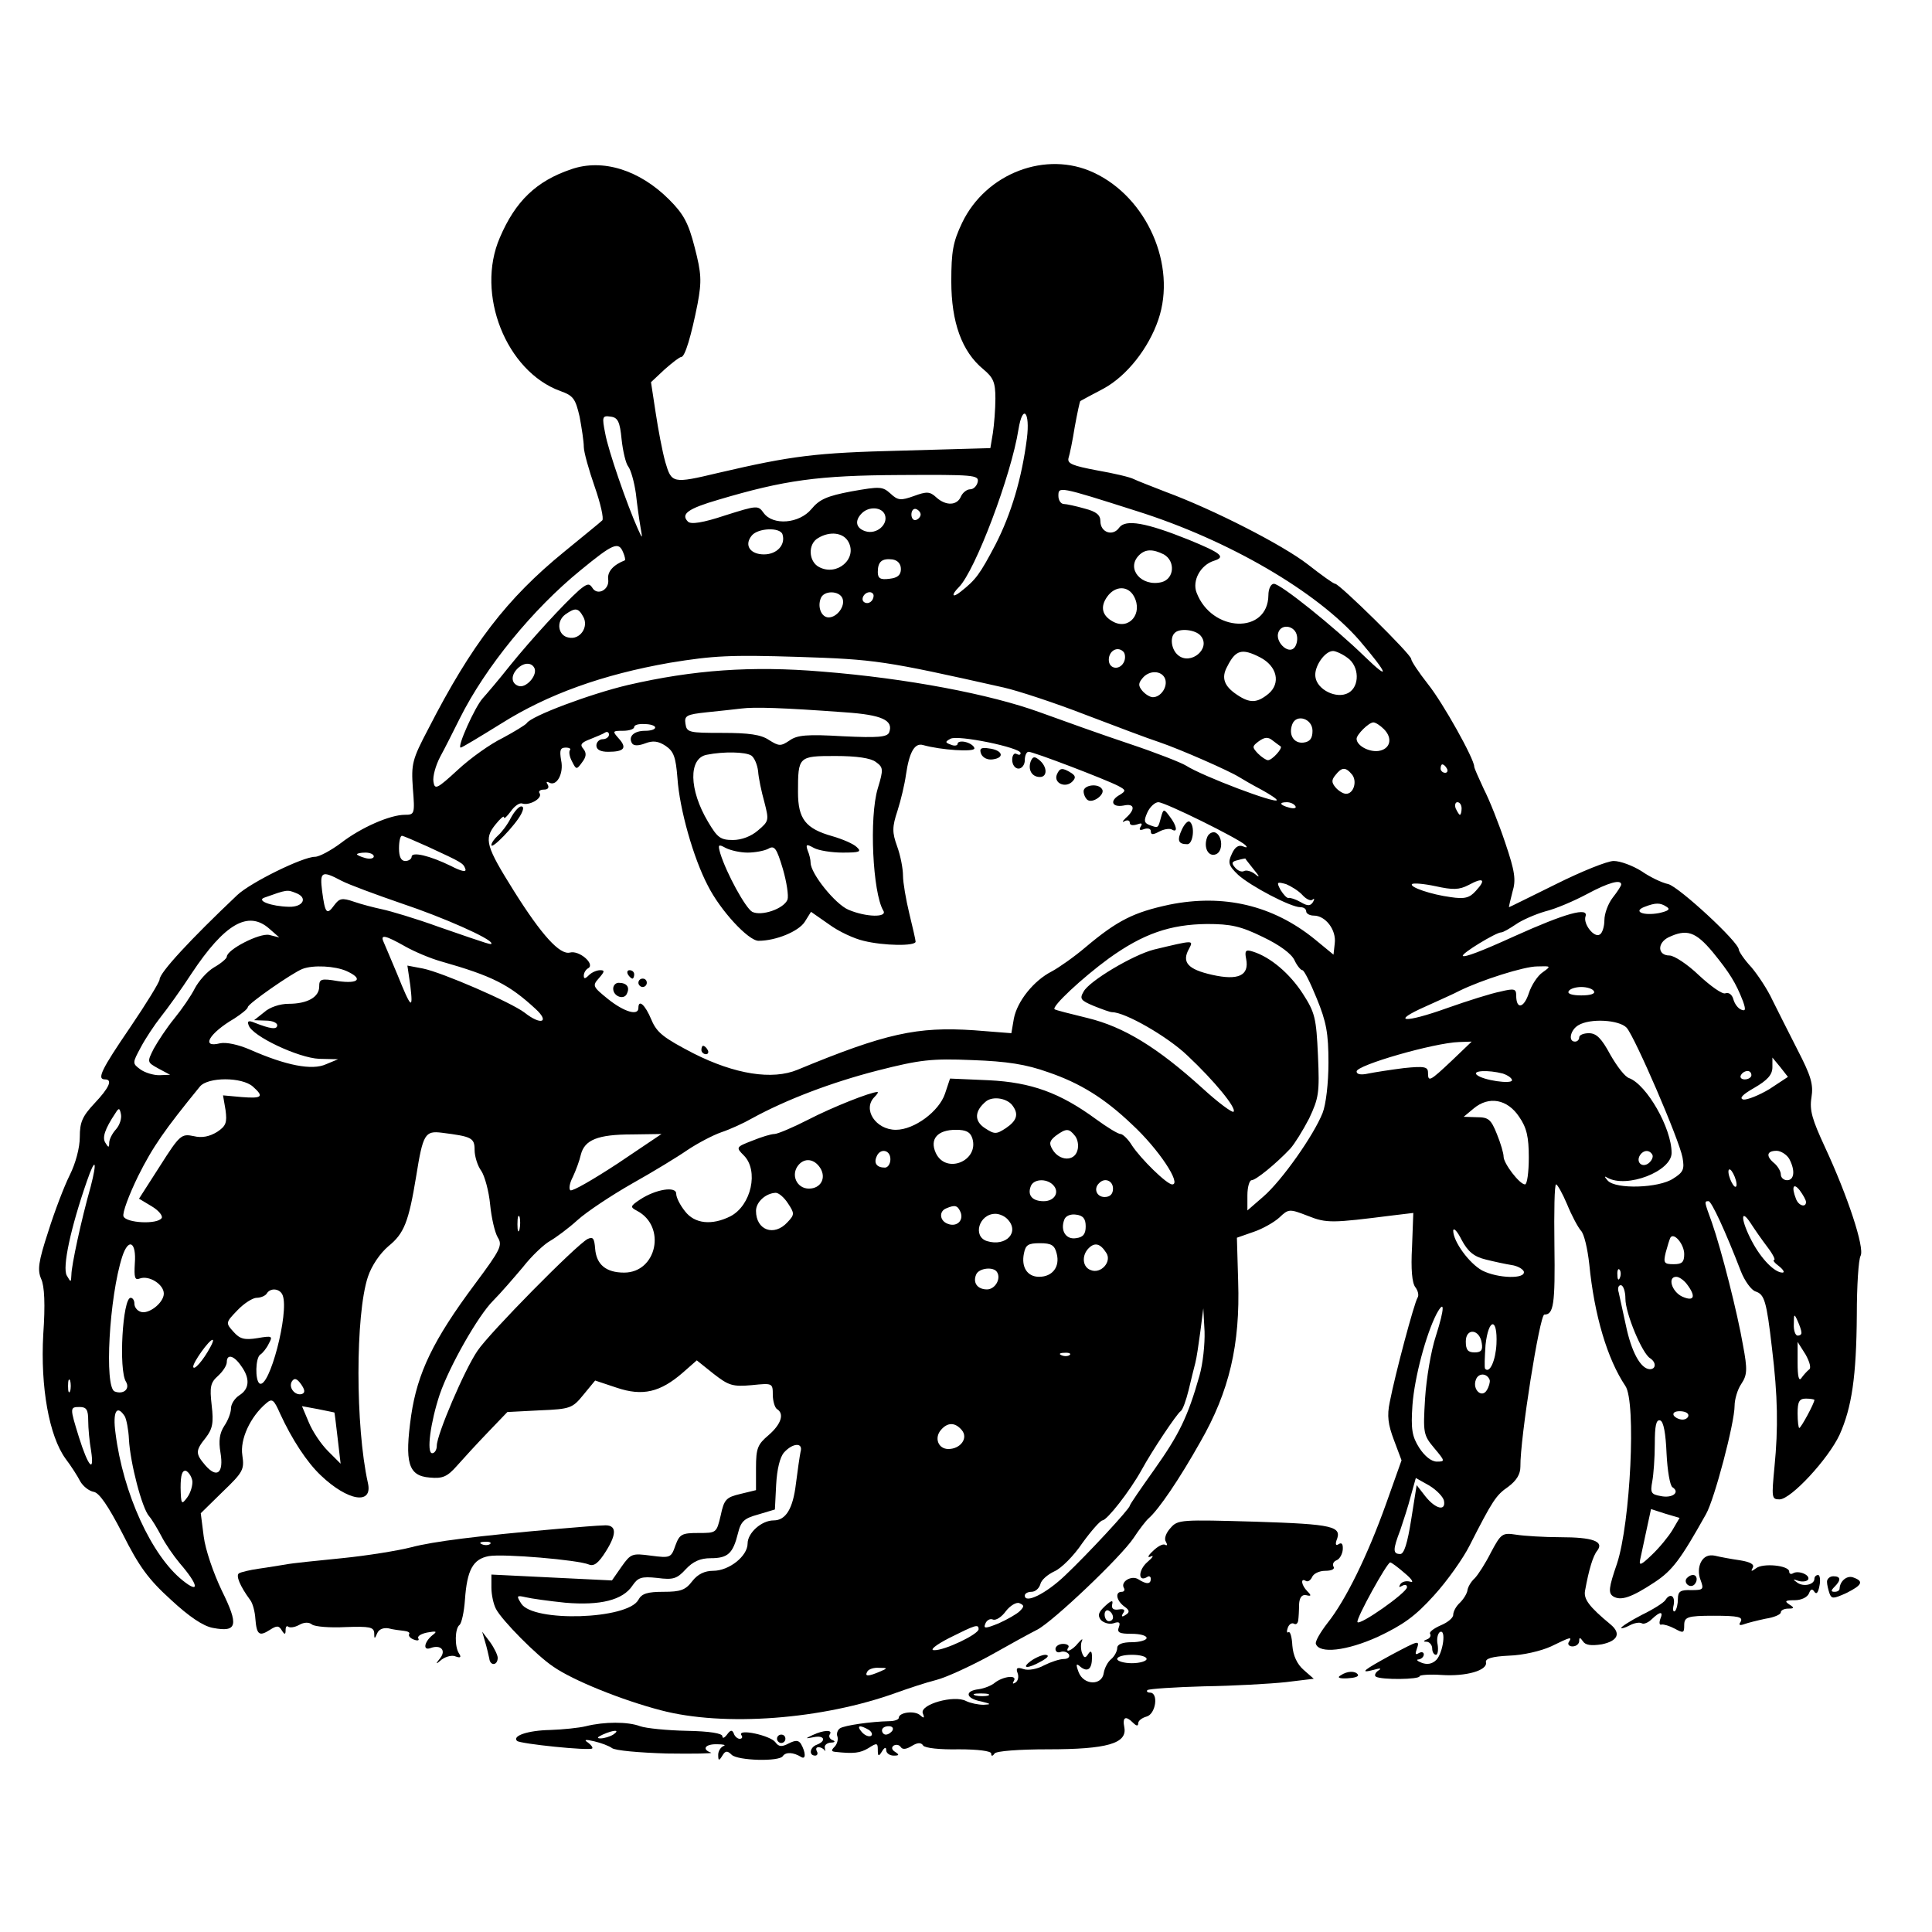 <?xml version="1.0" standalone="no"?>
<!DOCTYPE svg PUBLIC "-//W3C//DTD SVG 20010904//EN"
 "http://www.w3.org/TR/2001/REC-SVG-20010904/DTD/svg10.dtd">
<svg version="1.0" xmlns="http://www.w3.org/2000/svg"
 width="460pt" height="460pt" viewBox="0 0 460 460"
 preserveAspectRatio="xMidYMid meet">

<g transform="translate(0,460) scale(0.1,-0.1)"
fill="#000000" stroke="none">
<path d="M1360 4197 c-83 -28 -133 -76 -170 -163 -58 -134 15 -318 144 -365
31 -11 36 -18 46 -61 5 -27 10 -59 10 -72 0 -12 12 -55 26 -95 14 -40 22 -76
18 -80 -5 -5 -46 -38 -91 -75 -136 -111 -220 -220 -323 -421 -39 -74 -41 -84
-37 -142 5 -61 4 -63 -19 -63 -35 0 -104 -30 -152 -67 -24 -18 -52 -33 -62
-33 -29 0 -153 -61 -185 -91 -112 -106 -185 -185 -185 -201 0 -6 -32 -58 -70
-114 -69 -101 -80 -124 -60 -124 19 0 10 -20 -25 -57 -29 -31 -35 -45 -35 -80
0 -26 -10 -63 -24 -91 -13 -26 -36 -86 -51 -134 -24 -73 -26 -92 -17 -113 8
-17 10 -61 5 -132 -7 -126 14 -242 53 -296 13 -17 29 -42 35 -54 7 -12 21 -23
32 -25 13 -2 34 -32 69 -100 39 -78 62 -109 115 -157 43 -40 77 -63 100 -67
58 -11 62 6 21 89 -20 42 -39 97 -43 129 l-7 55 52 51 c49 47 52 53 47 87 -6
38 19 92 57 124 14 12 18 9 33 -25 28 -61 64 -116 97 -147 64 -61 124 -71 112
-18 -30 134 -30 401 0 491 9 27 29 56 49 73 37 30 48 57 66 167 16 100 21 108
61 103 71 -9 78 -12 78 -41 0 -15 7 -38 16 -50 8 -12 18 -48 21 -80 3 -31 11
-66 18 -78 12 -19 7 -29 -54 -111 -100 -134 -137 -212 -152 -313 -16 -113 -7
-144 44 -148 31 -3 42 2 65 28 15 17 48 53 73 79 l47 49 77 4 c73 3 78 5 104
37 l28 34 51 -17 c62 -21 104 -11 158 36 l33 29 40 -32 c36 -28 45 -31 91 -27
49 5 50 5 50 -23 0 -15 5 -31 10 -34 18 -11 10 -36 -20 -62 -26 -22 -30 -31
-30 -78 l0 -53 -37 -9 c-34 -8 -39 -13 -47 -51 -10 -42 -10 -42 -53 -42 -40 0
-45 -3 -55 -30 -10 -29 -12 -30 -58 -24 -45 6 -48 5 -70 -26 l-23 -33 -144 7
-143 7 0 -31 c0 -17 5 -40 11 -51 14 -27 97 -111 136 -137 47 -33 164 -80 256
-104 151 -40 386 -22 562 42 28 10 70 24 94 30 24 6 82 33 128 58 46 26 97 54
113 62 38 20 198 172 229 218 13 20 30 42 36 47 24 21 73 93 123 182 69 120
95 232 90 382 l-3 104 40 14 c21 7 49 23 61 34 22 21 24 21 68 4 45 -18 58
-17 201 1 l50 6 -3 -81 c-3 -53 0 -86 8 -96 6 -8 9 -19 5 -25 -8 -13 -53 -181
-66 -248 -7 -33 -4 -54 10 -91 l18 -48 -37 -104 c-44 -123 -96 -229 -139 -283
-17 -22 -30 -44 -28 -50 8 -24 73 -17 148 17 59 28 88 48 133 98 32 35 70 89
85 119 55 108 63 120 92 140 20 15 29 30 29 48 -1 66 46 362 57 362 22 0 26
23 24 166 -1 79 0 144 4 144 3 0 15 -21 26 -47 11 -27 26 -55 33 -63 8 -8 16
-44 20 -80 12 -122 43 -226 86 -290 26 -38 12 -326 -20 -423 -20 -58 -21 -70
-9 -78 18 -11 43 -3 99 34 42 28 61 53 122 162 20 35 68 217 68 258 0 15 7 39
16 52 14 21 15 34 4 92 -13 76 -51 226 -74 292 -18 50 -19 51 -8 51 7 0 40
-71 77 -167 9 -23 25 -45 35 -48 21 -7 26 -22 39 -135 14 -115 15 -190 6 -282
-7 -74 -7 -78 12 -78 27 0 116 96 143 154 29 65 40 138 41 286 0 68 4 131 9
140 10 19 -31 143 -85 259 -30 65 -37 87 -32 118 5 31 -1 51 -33 113 -21 41
-48 95 -60 119 -11 24 -34 59 -50 78 -17 18 -30 38 -30 42 0 18 -142 149 -168
156 -15 3 -44 17 -64 31 -21 13 -50 24 -66 24 -15 0 -77 -25 -137 -55 -61 -30
-111 -55 -112 -55 -1 0 3 16 8 36 9 29 6 49 -17 117 -15 45 -38 103 -51 128
-12 26 -23 50 -23 54 0 18 -74 151 -110 196 -22 28 -40 55 -40 60 0 11 -171
179 -181 179 -4 0 -33 21 -65 46 -59 46 -225 131 -339 173 -33 13 -67 26 -75
30 -9 5 -48 14 -88 21 -58 11 -71 16 -68 29 3 9 10 43 15 75 6 33 12 60 13 61
2 1 27 15 56 30 55 30 107 96 130 164 44 129 -27 291 -154 350 -113 53 -256
-1 -313 -119 -22 -46 -26 -69 -26 -140 0 -97 25 -167 76 -209 24 -20 29 -31
29 -70 0 -25 -3 -62 -6 -82 l-6 -36 -212 -6 c-204 -5 -260 -12 -436 -53 -109
-26 -111 -25 -126 26 -7 25 -17 78 -23 118 l-11 72 32 30 c18 16 36 30 40 30
9 0 24 51 39 127 10 54 9 72 -7 134 -15 59 -27 80 -61 114 -70 70 -158 98
-233 72z m1085 -641 c-12 -94 -37 -179 -75 -253 -37 -70 -46 -83 -83 -112 -20
-16 -23 -8 -4 11 39 39 125 267 142 376 10 61 28 42 20 -22z m-965 -2 c3 -28
10 -58 16 -65 6 -8 14 -36 18 -64 3 -27 8 -63 11 -80 5 -29 5 -29 -6 -5 -26
58 -71 188 -78 228 -8 40 -7 43 13 40 17 -2 22 -12 26 -54z m848 -101 c-2 -10
-10 -18 -18 -18 -8 0 -18 -8 -22 -17 -9 -22 -36 -23 -59 -2 -15 14 -23 14 -53
3 -31 -11 -38 -11 -56 6 -19 17 -25 17 -93 5 -58 -11 -76 -19 -95 -42 -29 -35
-92 -40 -114 -9 -13 18 -15 18 -91 -6 -54 -18 -82 -22 -89 -15 -18 18 0 31 72
52 158 47 238 58 433 59 174 1 188 0 185 -16z m379 -70 c219 -69 429 -192 530
-308 68 -80 75 -99 12 -38 -72 70 -200 173 -216 173 -7 0 -13 -12 -13 -27 -1
-94 -135 -89 -171 6 -11 28 9 66 42 76 28 9 17 18 -61 50 -102 41 -150 49
-165 29 -15 -22 -45 -12 -45 15 0 15 -10 23 -37 30 -21 6 -44 11 -50 11 -7 0
-13 9 -13 19 0 23 -1 24 187 -36z m-600 -9 c8 -23 -20 -47 -46 -39 -23 7 -27
25 -9 43 17 17 48 15 55 -4z m85 1 c0 -5 -5 -11 -11 -13 -6 -2 -11 4 -11 13 0
9 5 15 11 13 6 -2 11 -8 11 -13z m-329 -47 c8 -25 -13 -48 -44 -48 -33 0 -48
22 -29 45 15 18 67 20 73 3z m157 -18 c22 -40 -27 -83 -70 -60 -25 13 -27 55
-2 69 28 17 60 13 72 -9z m-536 -26 c4 -9 5 -17 4 -18 -28 -11 -42 -27 -40
-45 4 -25 -26 -41 -38 -20 -7 11 -13 9 -31 -6 -38 -34 -114 -117 -165 -180
-26 -33 -56 -68 -65 -78 -18 -20 -62 -117 -52 -117 3 0 46 26 96 57 111 70
242 117 402 145 104 17 144 19 305 14 185 -6 205 -9 490 -73 35 -8 123 -37
195 -65 71 -27 150 -57 175 -65 50 -17 166 -68 190 -83 8 -5 32 -19 53 -30 20
-11 37 -22 37 -25 0 -10 -177 57 -216 82 -11 7 -72 31 -135 52 -63 21 -158 55
-213 75 -118 43 -317 81 -519 97 -167 14 -306 4 -462 -32 -89 -21 -231 -74
-241 -91 -3 -4 -29 -20 -57 -35 -29 -14 -77 -48 -107 -76 -50 -46 -55 -48 -58
-28 -2 12 5 38 16 59 11 20 32 62 47 92 61 122 174 260 287 352 78 64 91 70
102 42z m1287 -4 c28 -16 25 -58 -5 -66 -48 -12 -86 32 -54 64 15 15 33 15 59
2z m-626 -35 c0 -14 -8 -21 -27 -23 -22 -3 -28 1 -28 16 0 25 10 33 35 30 12
-2 20 -10 20 -23z m555 -65 c22 -41 -12 -81 -50 -60 -26 14 -31 35 -14 59 19
27 50 27 64 1z m-694 -5 c7 -18 -13 -45 -33 -45 -17 0 -27 24 -19 45 7 20 45
19 52 0z m74 7 c0 -13 -12 -22 -22 -16 -10 6 -1 24 13 24 5 0 9 -4 9 -8z
m-691 -51 c13 -24 -8 -55 -35 -49 -25 4 -31 38 -8 55 24 17 31 16 43 -6z
m1699 -45 c2 -10 -1 -23 -7 -29 -15 -15 -46 16 -37 38 8 21 40 15 44 -9z
m-229 0 c25 -30 -24 -71 -54 -46 -16 13 -20 42 -8 53 11 12 50 8 62 -7z m-182
-60 c-9 -23 -37 -20 -37 3 0 21 20 33 34 20 5 -4 6 -15 3 -23z m323 9 c41 -21
50 -62 20 -87 -27 -22 -44 -23 -75 -2 -30 20 -38 40 -23 67 20 40 35 44 78 22z
m208 -1 c29 -20 30 -69 2 -84 -28 -15 -74 8 -78 38 -4 24 22 62 42 62 6 0 22
-7 34 -16z m-1935 -26 c6 -18 -22 -48 -39 -41 -17 6 -18 25 -2 41 16 16 35 15
41 0z m1501 -24 c7 -19 -10 -44 -29 -44 -7 0 -18 7 -25 15 -10 12 -10 18 0 30
16 20 46 19 54 -1z m-762 -80 c88 -6 116 -19 105 -48 -5 -11 -26 -13 -110 -9
-85 5 -109 3 -127 -10 -21 -14 -25 -14 -49 1 -19 13 -48 17 -111 17 -80 0 -85
1 -88 22 -3 19 3 22 50 27 29 3 67 7 83 9 31 4 97 2 247 -9z m1113 -44 c0 -18
-6 -26 -21 -28 -23 -3 -37 18 -27 44 10 25 48 13 48 -16z m-1565 8 c0 -5 -11
-8 -24 -8 -27 0 -41 -14 -31 -30 4 -6 15 -6 31 0 18 7 31 6 49 -6 19 -13 24
-26 28 -77 5 -74 38 -190 72 -255 30 -60 97 -132 121 -132 41 0 95 22 110 45
l15 24 43 -30 c23 -17 60 -34 82 -39 48 -12 124 -13 124 -2 0 4 -7 34 -15 67
-8 33 -15 74 -15 90 0 17 -6 48 -14 70 -12 33 -12 46 1 85 8 25 17 63 20 85 8
55 21 77 41 71 43 -12 122 -17 122 -8 0 5 -9 12 -20 15 -11 3 -20 1 -20 -4 0
-4 -7 -6 -16 -2 -14 5 -14 7 -1 14 17 10 167 -21 167 -34 0 -5 -4 -5 -10 -2
-5 3 -10 -3 -10 -14 0 -12 7 -21 15 -21 8 0 15 9 15 20 0 11 4 20 9 20 12 0
184 -66 213 -81 19 -10 19 -12 5 -21 -26 -14 -20 -31 8 -26 27 6 29 -9 5 -30
-8 -8 -9 -11 -2 -7 6 3 12 2 12 -4 0 -6 7 -7 17 -4 11 4 14 3 9 -5 -5 -8 -2
-10 8 -6 9 3 16 1 16 -5 0 -9 5 -9 20 -1 11 6 25 8 30 5 15 -9 12 9 -5 31 -14
19 -15 19 -21 -3 -7 -26 -6 -25 -28 -17 -12 5 -13 10 -4 30 6 13 18 24 26 24
16 0 190 -86 207 -102 6 -6 4 -7 -6 -3 -10 4 -19 -2 -26 -18 -10 -21 -8 -28
15 -50 30 -27 125 -77 148 -77 8 0 14 -4 14 -10 0 -5 8 -10 18 -10 28 0 54
-34 50 -66 l-3 -27 -45 37 c-100 81 -217 108 -346 82 -84 -18 -123 -37 -199
-101 -27 -23 -64 -49 -81 -58 -43 -22 -82 -71 -90 -112 l-6 -35 -89 7 c-135 9
-210 -7 -420 -94 -60 -25 -149 -11 -248 39 -71 37 -87 49 -100 80 -15 36 -31
50 -31 28 0 -19 -33 -10 -72 21 -37 30 -38 32 -22 50 14 16 14 19 3 19 -8 0
-20 -5 -27 -12 -9 -9 -12 -9 -12 -1 0 7 5 15 11 18 16 10 -22 43 -44 37 -24
-6 -67 41 -133 146 -67 107 -72 124 -45 158 12 15 21 23 21 18 0 -5 7 2 16 14
9 13 21 21 27 19 17 -6 49 12 42 24 -4 5 1 9 10 9 10 0 13 5 9 12 -4 6 -3 8 3
5 18 -11 36 21 29 53 -4 24 -2 30 11 30 9 0 13 -3 10 -6 -3 -4 -1 -16 5 -27
10 -20 11 -20 24 -2 10 13 11 22 3 32 -9 10 -5 15 16 23 15 6 32 13 36 16 5 3
9 0 9 -5 0 -6 -7 -11 -15 -11 -8 0 -15 -7 -15 -15 0 -10 10 -15 28 -15 38 0
46 9 25 32 -15 17 -15 18 10 18 15 0 27 4 27 9 0 5 11 8 25 7 14 0 25 -4 25
-8z m1735 -4 c22 -22 15 -48 -13 -52 -23 -3 -52 13 -52 29 0 10 29 39 40 39 5
0 16 -7 25 -16z m-246 -41 c6 -4 -20 -33 -30 -33 -4 0 -15 7 -24 16 -14 15
-14 17 2 29 14 10 22 11 33 2 8 -6 17 -13 19 -14z m-1260 -22 c7 -5 14 -21 16
-37 1 -16 8 -49 15 -74 11 -43 11 -45 -15 -67 -16 -14 -39 -23 -60 -23 -30 0
-37 6 -59 43 -46 77 -47 152 -3 160 40 8 92 7 106 -2z m296 -15 c18 -13 19
-17 5 -63 -21 -69 -12 -249 13 -291 11 -17 -41 -16 -83 2 -31 13 -90 86 -90
112 0 7 -3 20 -7 29 -5 15 -3 16 15 6 11 -6 42 -11 68 -11 41 0 46 2 34 13 -8
8 -34 19 -58 26 -64 18 -82 41 -82 105 0 85 1 86 89 86 51 0 84 -5 96 -14z
m1360 -16 c3 -5 1 -10 -4 -10 -6 0 -11 5 -11 10 0 6 2 10 4 10 3 0 8 -4 11
-10z m-226 -14 c13 -16 4 -46 -14 -46 -7 0 -18 7 -25 15 -10 12 -10 18 0 30
15 19 24 19 39 1z m-135 -75 c4 -5 -3 -7 -14 -4 -23 6 -26 13 -6 13 8 0 17 -4
20 -9z m396 -6 c0 -8 -2 -15 -4 -15 -2 0 -6 7 -10 15 -3 8 -1 15 4 15 6 0 10
-7 10 -15z m-2461 -91 c82 -38 84 -39 89 -53 3 -8 -9 -6 -34 7 -51 25 -94 35
-94 22 0 -5 -7 -10 -15 -10 -10 0 -15 10 -15 30 0 17 3 30 7 30 3 0 31 -12 62
-26z m761 -14 c17 0 39 4 49 9 15 9 20 2 35 -48 9 -31 14 -64 11 -73 -9 -22
-62 -40 -84 -29 -16 9 -61 91 -76 139 -6 21 -5 23 13 13 12 -6 35 -11 52 -11z
m-890 -9 c0 -5 -9 -7 -20 -4 -11 3 -20 7 -20 9 0 2 9 4 20 4 11 0 20 -4 20 -9z
m2095 -31 c15 -18 15 -21 3 -11 -9 7 -21 10 -26 7 -6 -3 -15 1 -21 8 -10 11
-8 15 6 18 10 3 18 4 18 4 0 -1 9 -12 20 -26z m-2172 -27 c17 -9 82 -33 143
-54 99 -33 214 -84 214 -95 0 -4 2 -5 -125 39 -55 20 -116 38 -135 42 -19 4
-50 12 -67 18 -29 10 -35 8 -47 -8 -18 -25 -22 -20 -29 33 -6 47 -1 50 46 25z
m2701 -24 c-15 -17 -27 -20 -60 -15 -46 6 -99 24 -92 31 3 3 28 1 56 -5 41 -9
56 -9 79 3 35 19 42 13 17 -14z m-413 -10 c9 -10 20 -15 24 -11 5 4 5 1 1 -6
-6 -9 -12 -10 -29 0 -12 7 -25 11 -29 10 -4 -1 -12 8 -19 19 -10 19 -9 20 13
14 12 -5 30 -16 39 -26z m759 25 c0 -3 -9 -17 -20 -31 -11 -14 -20 -38 -20
-54 0 -15 -5 -31 -11 -34 -13 -9 -40 25 -34 43 8 23 -47 8 -169 -47 -79 -36
-119 -51 -123 -47 -5 5 79 56 91 56 5 0 20 9 35 19 14 10 46 24 70 31 25 6 69
25 99 41 52 28 82 36 82 23z m-3156 -20 c30 -11 18 -34 -16 -33 -43 1 -79 15
-58 22 53 19 54 19 74 11z m3264 -33 c10 -6 4 -10 -18 -15 -38 -7 -63 4 -34
15 26 10 37 10 52 0z m-3327 -52 l24 -21 -24 6 c-23 5 -101 -35 -101 -52 0 -4
-14 -16 -30 -25 -17 -10 -37 -33 -46 -50 -9 -18 -31 -50 -49 -72 -18 -22 -39
-54 -49 -72 -16 -32 -16 -32 11 -47 l28 -15 -26 -1 c-14 0 -34 6 -45 14 -19
14 -19 15 1 52 11 21 33 54 48 73 16 20 49 66 73 103 79 119 135 151 185 107z
m2366 -20 c40 -19 68 -40 75 -55 6 -13 15 -24 19 -24 4 0 19 -30 34 -67 23
-56 28 -83 28 -153 0 -49 -6 -100 -14 -120 -21 -53 -97 -161 -141 -199 l-38
-33 0 36 c0 20 5 36 10 36 10 0 57 38 92 75 10 11 30 43 45 72 23 49 25 61 21
150 -4 89 -7 102 -36 147 -31 48 -77 87 -118 100 -18 6 -21 3 -17 -17 8 -40
-19 -52 -81 -38 -58 13 -73 30 -55 62 11 21 12 21 -84 -2 -50 -13 -154 -75
-167 -100 -10 -17 -7 -21 24 -34 20 -8 39 -15 44 -15 31 0 132 -58 179 -103
65 -61 118 -126 110 -134 -3 -3 -37 22 -74 56 -107 97 -187 146 -273 167 -41
10 -77 19 -79 21 -8 6 66 75 129 121 82 59 146 81 234 82 56 0 80 -5 133 -31z
m1071 -36 c40 -49 55 -73 72 -117 7 -20 6 -24 -4 -20 -8 3 -16 14 -19 25 -3
11 -11 17 -19 14 -7 -3 -35 17 -63 43 -27 26 -59 47 -70 47 -28 0 -30 29 -3
43 44 21 65 14 106 -35z m-3114 14 c23 -13 61 -29 86 -36 123 -35 162 -55 225
-113 35 -32 13 -40 -26 -9 -33 25 -197 96 -242 105 l-37 7 7 -48 c7 -59 2 -55
-31 27 -15 36 -30 71 -33 78 -8 18 5 15 51 -11z m-139 -59 c40 -18 30 -31 -20
-24 -41 7 -45 5 -45 -13 0 -25 -28 -41 -73 -41 -20 0 -45 -8 -58 -20 l-24 -19
28 -1 c15 0 27 -5 27 -11 0 -11 -16 -9 -54 6 -14 6 -18 4 -14 -6 8 -26 119
-78 168 -80 l45 -1 -29 -12 c-33 -15 -95 -3 -181 35 -28 12 -56 18 -71 15 -47
-12 -26 24 34 59 17 11 32 23 32 27 0 8 105 81 130 91 26 10 78 7 105 -5z
m2848 -3 c-12 -8 -27 -31 -33 -50 -12 -36 -30 -39 -30 -5 0 16 -5 17 -38 9
-21 -4 -78 -22 -126 -39 -103 -37 -137 -34 -51 4 33 15 69 31 80 37 53 26 154
58 185 58 33 1 34 1 13 -14z m122 -45 c4 -6 -8 -10 -30 -10 -22 0 -34 4 -30
10 3 6 17 10 30 10 13 0 27 -4 30 -10z m78 -87 c20 -23 125 -266 133 -309 5
-28 2 -35 -22 -50 -34 -23 -137 -26 -156 -5 -8 9 -9 12 -1 7 46 -26 153 15
153 59 0 59 -59 162 -101 178 -10 3 -29 28 -45 56 -21 39 -33 51 -51 51 -12 0
-23 -4 -23 -10 0 -5 -4 -10 -10 -10 -17 0 -11 28 8 39 28 17 97 13 115 -6z
m-416 -78 c-53 -50 -57 -52 -57 -29 0 14 -8 16 -57 11 -32 -4 -70 -10 -85 -13
-18 -4 -28 -2 -28 5 0 15 184 68 244 70 l30 1 -47 -45z m-961 -28 c76 -26 134
-62 199 -124 64 -59 119 -143 96 -143 -13 0 -75 61 -96 93 -9 15 -22 27 -27
27 -6 0 -32 16 -58 35 -86 63 -154 88 -256 93 l-92 4 -12 -36 c-14 -42 -73
-86 -117 -86 -48 0 -80 49 -51 78 7 7 10 12 7 12 -16 0 -107 -36 -165 -66 -37
-19 -73 -34 -80 -34 -8 0 -31 -7 -53 -16 -39 -15 -39 -16 -20 -35 36 -36 18
-119 -32 -145 -44 -22 -85 -18 -108 12 -12 15 -21 33 -21 42 0 18 -48 11 -86
-14 -24 -16 -24 -18 -7 -27 70 -37 47 -147 -31 -147 -43 0 -66 19 -69 57 -2
25 -5 29 -18 23 -28 -15 -234 -224 -262 -266 -31 -45 -97 -200 -97 -226 0 -10
-5 -18 -11 -18 -14 0 -4 74 18 140 23 67 91 187 127 223 18 18 49 54 71 80 21
27 50 54 64 62 14 8 44 30 66 50 22 20 81 59 130 87 50 28 109 64 132 80 24
16 60 35 80 42 21 7 54 22 73 33 82 45 190 86 299 114 102 26 129 29 226 25
83 -3 128 -10 181 -29z m1717 -40 c-25 -15 -53 -26 -62 -25 -11 3 -2 12 26 28
31 18 43 31 43 49 l0 23 19 -23 18 -23 -44 -29z m-635 37 c12 -4 22 -11 22
-16 0 -10 -70 0 -84 13 -11 10 27 12 62 3z m592 -4 c0 -5 -7 -10 -16 -10 -8 0
-12 5 -9 10 3 6 10 10 16 10 5 0 9 -4 9 -10z m-3568 -27 c27 -24 23 -29 -27
-25 l-44 4 6 -35 c4 -30 1 -38 -20 -52 -18 -11 -36 -15 -56 -10 -29 6 -33 3
-80 -71 l-50 -78 30 -18 c17 -10 27 -23 24 -28 -10 -16 -85 -12 -91 4 -3 8 13
51 35 96 35 70 63 110 147 213 19 23 100 23 126 0z m1810 -47 c14 -20 8 -35
-17 -52 -23 -15 -27 -15 -50 0 -26 17 -25 41 3 64 17 13 52 7 64 -12z m1205
-25 c18 -26 23 -48 23 -97 0 -35 -4 -64 -9 -64 -13 0 -51 50 -51 66 0 8 -7 32
-16 54 -14 35 -20 40 -48 40 l-31 1 24 20 c36 30 80 22 108 -20z m-3341 -30
c-9 -10 -16 -24 -16 -32 0 -12 -2 -12 -9 0 -8 12 -2 32 24 71 8 13 10 12 13
-3 2 -10 -3 -26 -12 -36z m2039 -21 c17 -54 -63 -87 -87 -35 -15 33 4 55 48
55 24 0 34 -5 39 -20z m245 5 c6 -8 9 -23 5 -35 -8 -26 -43 -24 -59 3 -9 15
-7 21 8 33 25 18 31 18 46 -1z m-1089 -65 c-58 -38 -108 -67 -113 -64 -4 3 -2
17 6 32 7 15 16 39 19 53 9 35 40 48 122 48 l70 1 -104 -70z m649 10 c0 -11
-6 -20 -13 -20 -19 0 -27 10 -20 26 8 21 33 17 33 -6z m1814 11 c3 -5 -1 -14
-8 -20 -16 -13 -32 2 -21 19 8 12 22 13 29 1z m326 -10 c15 -28 12 -51 -5 -51
-8 0 -15 6 -15 14 0 7 -7 19 -15 26 -21 17 -19 30 5 30 10 0 24 -9 30 -19z
m-2307 -22 c15 -24 1 -49 -27 -49 -29 0 -44 33 -25 56 15 18 38 15 52 -7z
m-1737 -44 c-23 -81 -46 -189 -46 -210 -1 -19 -1 -19 -11 -2 -11 19 9 113 48
225 20 58 25 49 9 -13z m3917 15 c3 -11 2 -18 -3 -15 -4 3 -10 14 -13 25 -3
11 -2 18 3 15 4 -3 10 -14 13 -25z m-1626 -11 c17 -17 4 -39 -22 -39 -27 0
-39 14 -31 35 6 18 37 20 53 4z m143 -9 c0 -13 -7 -20 -20 -20 -19 0 -27 20
-13 33 13 14 33 6 33 -13z m1650 -32 c0 -14 -18 -9 -24 8 -11 28 -6 39 9 20 8
-11 15 -23 15 -28z m-2424 -3 c16 -24 16 -27 -1 -45 -32 -35 -75 -19 -75 27 0
21 23 42 47 43 7 0 20 -11 29 -25z m411 -21 c8 -20 -9 -36 -30 -28 -20 7 -22
30 -4 37 21 9 27 7 34 -9z m-1050 -41 c-3 -10 -5 -4 -5 12 0 17 2 24 5 18 2
-7 2 -21 0 -30z m1161 25 c31 -31 -2 -67 -48 -53 -35 11 -19 65 20 65 9 0 21
-5 28 -12z m187 -18 c0 -18 -6 -26 -23 -28 -24 -4 -38 18 -28 44 3 9 15 14 28
12 17 -2 23 -10 23 -28z m1623 -49 c13 -17 20 -31 16 -31 -4 0 1 -7 12 -15 10
-8 14 -15 8 -15 -19 0 -51 33 -73 75 -26 49 -28 81 -3 43 9 -14 27 -40 40 -57z
m-670 -30 c20 -5 48 -11 61 -13 14 -2 26 -9 29 -15 6 -19 -62 -17 -99 2 -31
17 -69 69 -69 95 1 8 10 -2 20 -22 15 -28 29 -40 58 -47z m472 13 c0 -19 -5
-24 -25 -24 -23 0 -25 3 -19 28 4 15 9 31 11 35 8 14 33 -15 33 -39z m-3689
-22 c-2 -34 0 -41 12 -36 22 8 57 -14 57 -36 0 -22 -37 -51 -56 -43 -8 3 -14
11 -14 19 0 8 -4 14 -9 14 -19 0 -29 -172 -11 -200 10 -17 -6 -31 -27 -23 -25
10 -13 225 18 321 15 46 34 35 30 -16z m2195 23 c8 -31 -10 -55 -42 -55 -28 0
-43 23 -36 56 4 20 10 24 38 24 28 0 35 -5 40 -25z m118 2 c14 -21 -13 -51
-37 -41 -20 7 -22 35 -5 52 15 15 28 11 42 -11z m-260 -46 c10 -16 -5 -41 -24
-41 -23 0 -34 16 -26 35 6 16 42 20 50 6z m1483 -13 c-3 -8 -6 -5 -6 6 -1 11
2 17 5 13 3 -3 4 -12 1 -19z m159 -15 c23 -30 18 -43 -11 -30 -25 12 -35 47
-14 47 7 0 18 -8 25 -17z m-146 -35 c0 -35 40 -131 59 -142 15 -10 14 -26 -1
-26 -22 1 -44 42 -57 105 -7 33 -15 68 -17 78 -3 9 -1 17 5 17 6 0 11 -15 11
-32z m-3197 8 c16 -41 -32 -224 -55 -210 -11 7 -10 62 2 69 5 3 15 15 20 26
10 18 8 19 -27 13 -31 -5 -42 -2 -57 15 -19 21 -19 22 9 51 16 17 37 30 46 30
10 0 21 5 24 10 9 15 32 12 38 -4z m2746 -96 c-12 -36 -23 -103 -26 -150 -5
-82 -4 -87 22 -118 26 -31 26 -32 6 -32 -13 0 -29 13 -42 33 -17 27 -20 44
-16 102 5 66 32 167 57 216 20 37 20 15 -1 -51z m-563 -95 c-28 -99 -49 -141
-107 -223 -32 -45 -59 -84 -59 -87 0 -7 -100 -115 -154 -166 -46 -44 -96 -68
-96 -48 0 5 7 9 16 9 9 0 18 8 21 18 2 10 17 23 34 31 16 7 46 37 66 67 21 29
43 54 48 54 11 1 64 68 93 120 25 46 84 134 93 140 5 3 13 26 19 50 6 25 13
54 16 65 3 11 8 45 12 75 l7 55 3 -55 c1 -30 -4 -77 -12 -105z m1433 103 c1
-5 -3 -8 -9 -8 -5 0 -10 12 -9 28 0 24 1 25 9 7 5 -11 9 -23 9 -27z m-726 -28
c-2 -39 -16 -71 -27 -59 -2 2 -1 28 1 57 7 64 29 66 26 2z m-35 2 c3 -17 -2
-22 -17 -22 -16 0 -21 6 -21 26 0 33 33 30 38 -4z m-3027 -9 c-17 -32 -40 -58
-41 -47 0 11 38 64 46 64 3 0 0 -8 -5 -17z m3806 -54 c-5 -4 -13 -13 -18 -20
-6 -9 -9 4 -9 36 l0 50 19 -30 c10 -18 14 -33 8 -36z m-1760 35 c-3 -3 -12 -4
-19 -1 -8 3 -5 6 6 6 11 1 17 -2 13 -5z m-1973 -26 c22 -30 20 -55 -4 -70 -11
-7 -20 -21 -20 -31 0 -10 -7 -29 -16 -42 -11 -17 -14 -35 -9 -64 8 -48 -8 -62
-36 -30 -24 28 -24 35 1 66 16 21 19 35 14 77 -5 44 -3 54 15 70 12 11 21 25
21 33 0 20 17 16 34 -9z m2973 -34 c1 -5 -2 -16 -7 -24 -12 -20 -35 2 -26 25
6 17 27 16 33 -1z m-3380 -26 c-3 -7 -5 -2 -5 12 0 14 2 19 5 13 2 -7 2 -19 0
-25z m552 -7 c-16 -5 -33 15 -24 30 6 9 12 7 22 -7 9 -13 10 -20 2 -23z m3601
-14 c0 -8 -32 -67 -36 -67 -2 0 -4 16 -4 35 0 28 4 35 20 35 11 0 20 -2 20 -3z
m-4110 -49 c0 -18 3 -51 7 -73 8 -54 -7 -37 -29 33 -22 71 -22 72 2 72 16 0
20 -7 20 -32z m586 19 c1 -1 4 -29 8 -62 l7 -60 -30 30 c-17 17 -37 47 -46 69
l-16 38 38 -7 c21 -4 38 -8 39 -8z m-499 -9 c4 -7 9 -32 10 -55 3 -56 31 -164
48 -183 7 -8 20 -30 29 -47 9 -18 29 -47 44 -65 45 -52 48 -74 7 -41 -74 59
-142 207 -160 351 -7 51 3 69 22 40z m3723 2 c0 -5 -6 -10 -14 -10 -8 0 -18 5
-21 10 -3 6 3 10 14 10 12 0 21 -4 21 -10z m-52 -91 c2 -40 8 -76 14 -80 19
-12 0 -27 -28 -21 -23 4 -25 8 -20 35 3 16 6 56 6 89 0 43 3 59 13 56 8 -3 13
-31 15 -79z m-1678 56 c16 -19 -3 -45 -32 -45 -24 0 -34 26 -18 45 16 19 34
19 50 0z m-384 -52 c-2 -10 -7 -44 -11 -76 -7 -59 -24 -87 -53 -87 -29 0 -62
-30 -62 -55 0 -30 -44 -65 -82 -65 -20 0 -37 -8 -50 -25 -16 -21 -28 -25 -68
-25 -38 0 -52 -4 -60 -19 -25 -47 -251 -54 -279 -9 -12 19 -11 20 11 15 12 -3
55 -9 94 -13 83 -7 137 6 160 41 13 19 21 22 59 18 38 -5 47 -2 68 21 17 18
34 26 59 26 41 0 53 11 65 59 7 29 15 36 48 45 l40 12 3 59 c2 37 9 66 19 77
21 23 46 24 39 1z m-1448 -69 c1 -10 -4 -28 -12 -39 -14 -19 -15 -17 -16 23 0
31 4 42 13 40 6 -3 13 -13 15 -24z m2980 -47 c5 -26 -20 -20 -44 10 l-21 27
-13 -82 c-9 -57 -17 -82 -26 -82 -18 0 -18 10 0 57 7 21 19 57 25 81 l12 43
32 -18 c18 -11 33 -27 35 -36z m544 -70 c-9 -15 -31 -42 -49 -59 -25 -24 -31
-27 -28 -12 2 10 9 42 15 70 l11 51 34 -11 34 -10 -17 -29z m-637 -103 c17
-14 22 -23 13 -20 -10 3 -20 0 -24 -6 -4 -7 -3 -8 4 -4 7 4 12 3 12 -3 0 -13
-114 -93 -118 -83 -3 9 70 141 78 142 3 0 19 -12 35 -26z m-917 -90 c-7 -7
-30 -20 -50 -29 -32 -13 -37 -13 -32 -1 3 8 11 13 18 10 7 -3 21 6 31 20 10
13 25 22 32 19 12 -5 12 -8 1 -19z m-98 -43 c0 -12 -81 -51 -106 -50 -11 0 3
12 36 29 62 31 70 34 70 21z m-235 -101 c-28 -12 -37 -12 -30 0 3 6 16 10 28
9 21 0 21 -1 2 -9z"/>
<path d="M2336 2805 c4 -9 15 -15 28 -13 29 4 23 22 -9 26 -19 3 -24 0 -19
-13z"/>
<path d="M2454 2787 c-7 -20 3 -37 22 -37 18 0 18 24 -1 40 -12 10 -16 9 -21
-3z"/>
<path d="M2516 2755 c-7 -20 21 -32 37 -16 9 9 8 14 -3 21 -21 13 -27 12 -34
-5z"/>
<path d="M2580 2716 c0 -8 5 -18 10 -21 13 -8 42 14 34 26 -9 15 -44 10 -44
-5z"/>
<path d="M1216 2652 c-8 -16 -22 -34 -30 -41 -9 -8 -16 -18 -16 -23 0 -12 57
47 71 74 6 12 6 18 0 18 -6 0 -17 -13 -25 -28z"/>
<path d="M2814 2625 c-12 -26 -9 -35 13 -35 14 0 19 45 5 54 -4 2 -12 -6 -18
-19z"/>
<path d="M2874 2606 c-9 -24 3 -47 21 -40 18 7 16 45 -2 52 -7 2 -16 -3 -19
-12z"/>
<path d="M1495 2280 c3 -5 8 -10 11 -10 2 0 4 5 4 10 0 6 -5 10 -11 10 -5 0
-7 -4 -4 -10z"/>
<path d="M1520 2260 c0 -5 5 -10 10 -10 6 0 10 5 10 10 0 6 -4 10 -10 10 -5 0
-10 -4 -10 -10z"/>
<path d="M1460 2246 c0 -19 27 -28 33 -11 7 15 -1 25 -20 25 -7 0 -13 -6 -13
-14z"/>
<path d="M1670 2100 c0 -5 5 -10 11 -10 5 0 7 5 4 10 -3 6 -8 10 -11 10 -2 0
-4 -4 -4 -10z"/>
<path d="M2787 962 c-11 -12 -16 -26 -11 -33 4 -7 3 -10 -2 -7 -5 3 -18 -4
-29 -15 -12 -11 -14 -17 -5 -13 8 4 5 -2 -8 -13 -22 -19 -23 -49 -1 -36 5 4 9
1 9 -4 0 -13 -10 -14 -30 -1 -16 10 -43 -6 -34 -21 3 -5 0 -9 -5 -9 -17 0 -13
-21 6 -35 13 -9 13 -14 3 -20 -9 -6 -11 -4 -6 4 6 8 2 11 -10 9 -13 -2 -18 2
-16 12 3 11 -2 10 -17 -4 -16 -15 -18 -22 -10 -33 7 -7 20 -11 30 -8 14 5 17
2 13 -9 -5 -13 1 -16 30 -16 20 0 36 -4 36 -10 0 -5 -16 -10 -35 -10 -23 0
-35 -5 -35 -14 0 -7 -6 -19 -14 -26 -8 -6 -16 -21 -18 -33 -4 -31 -48 -30 -60
2 -7 19 -6 22 5 12 17 -13 27 -5 27 23 0 15 -3 17 -9 8 -7 -11 -10 -10 -15 3
-3 9 -3 22 0 28 3 7 -1 4 -9 -5 -14 -18 -33 -25 -23 -10 2 4 -3 8 -13 8 -10 0
-18 -6 -18 -12 0 -7 6 -10 13 -7 6 2 15 0 19 -6 3 -6 -2 -11 -12 -11 -10 0
-31 -7 -47 -15 -16 -9 -38 -13 -49 -9 -15 5 -19 3 -14 -10 3 -8 1 -18 -5 -22
-7 -4 -8 -3 -4 4 9 15 -26 11 -46 -5 -7 -6 -24 -13 -38 -15 -34 -4 -31 -22 6
-29 24 -6 25 -7 6 -8 -13 0 -32 4 -42 9 -28 15 -110 -8 -103 -29 5 -12 3 -13
-6 -5 -13 12 -51 7 -51 -6 0 -4 -10 -8 -22 -8 -45 -1 -107 -10 -118 -17 -6 -4
-9 -13 -6 -20 2 -7 -1 -18 -7 -24 -8 -8 -8 -11 1 -12 45 -5 60 -3 80 9 20 13
22 12 22 -4 0 -16 2 -17 10 -4 6 10 10 11 10 3 0 -7 8 -13 18 -13 13 0 14 2 3
9 -8 5 -9 11 -3 15 6 3 13 2 17 -4 4 -6 13 -5 26 3 13 8 22 9 27 1 4 -6 40
-10 85 -9 45 0 77 -4 77 -10 0 -7 3 -7 8 0 4 6 59 10 127 10 141 0 189 14 182
52 -5 25 3 29 21 11 8 -8 12 -8 12 -1 0 6 9 13 20 16 22 6 29 57 8 57 -6 0 -9
3 -6 6 4 3 64 7 135 9 70 1 158 6 195 10 l66 8 -24 21 c-16 14 -25 34 -27 58
-1 20 -5 34 -9 32 -4 -3 -5 2 -2 10 3 9 10 13 15 10 5 -3 9 1 10 8 1 7 2 24 2
38 1 17 7 24 17 22 12 -3 13 -1 3 9 -15 15 -17 33 -4 25 5 -3 11 1 15 9 3 8
17 15 31 15 15 0 24 4 20 10 -3 6 0 12 7 15 8 3 14 15 15 25 1 13 -2 18 -9 14
-7 -5 -9 -2 -6 8 14 34 -6 39 -193 45 -177 5 -185 5 -202 -15z m-137 -213 c0
-5 -4 -9 -10 -9 -5 0 -10 7 -10 16 0 8 5 12 10 9 6 -3 10 -10 10 -16z m80 -99
c0 -5 -16 -10 -35 -10 -19 0 -35 5 -35 10 0 6 16 10 35 10 19 0 35 -4 35 -10z
m-377 -87 c-7 -2 -21 -2 -30 0 -10 3 -4 5 12 5 17 0 24 -2 18 -5z m-284 -82
c7 -5 9 -11 5 -14 -5 -3 -15 1 -22 9 -14 16 -5 18 17 5z m56 -1 c-3 -5 -10
-10 -16 -10 -5 0 -9 5 -9 10 0 6 7 10 16 10 8 0 12 -4 9 -10z"/>
<path d="M1330 960 c-194 -17 -298 -30 -351 -44 -31 -8 -105 -20 -165 -26 -60
-6 -120 -12 -134 -15 -14 -2 -42 -7 -64 -10 -21 -3 -42 -8 -47 -11 -8 -5 2
-30 27 -64 6 -8 11 -28 12 -44 3 -38 9 -43 34 -27 17 11 22 11 29 -1 7 -11 9
-10 9 1 0 8 3 11 6 8 4 -3 15 -2 26 4 12 7 24 7 31 1 7 -5 42 -8 80 -6 57 2
67 0 68 -14 0 -15 1 -15 7 -1 4 10 15 14 27 12 11 -3 28 -5 37 -6 9 -1 15 -4
12 -8 -2 -4 3 -10 12 -13 8 -3 13 -2 10 3 -3 5 6 11 21 14 22 4 25 3 13 -6
-20 -16 -24 -38 -5 -31 24 9 38 -5 23 -24 -12 -15 -11 -16 4 -3 10 7 25 11 33
7 11 -4 14 -2 8 7 -11 16 -10 60 1 68 5 4 11 31 13 60 5 71 19 97 57 104 35 6
212 -9 238 -20 12 -5 23 3 41 32 27 43 25 64 -7 61 -11 0 -59 -4 -106 -8z
m-163 -36 c-3 -3 -12 -4 -19 -1 -8 3 -5 6 6 6 11 1 17 -2 13 -5z"/>
<path d="M3550 904 c-13 -26 -31 -54 -39 -62 -9 -8 -16 -21 -17 -28 -1 -8 -9
-21 -18 -30 -9 -8 -16 -21 -16 -29 0 -7 -13 -18 -30 -25 -16 -7 -28 -16 -25
-20 3 -5 -1 -11 -7 -13 -10 -4 -10 -6 0 -6 6 -1 12 -8 12 -16 0 -8 4 -15 9
-15 4 0 6 11 4 24 -3 13 0 26 5 30 16 9 8 -49 -8 -66 -10 -10 -22 -12 -35 -7
-11 4 -14 8 -7 8 6 1 12 6 12 12 0 5 -5 7 -12 3 -8 -5 -9 -2 -5 9 8 23 6 22
-60 -13 -66 -36 -78 -45 -43 -36 17 5 21 4 11 -2 -7 -5 -9 -12 -5 -14 13 -8
104 -7 104 1 0 3 24 5 52 3 59 -4 110 11 106 30 -2 9 14 14 55 16 33 1 76 11
100 22 47 23 51 24 42 10 -3 -5 1 -10 9 -10 9 0 16 6 16 13 0 9 2 9 9 -1 6 -9
19 -11 45 -7 38 8 46 26 21 47 -52 43 -65 61 -61 81 9 50 19 83 29 95 17 22
-11 32 -88 32 -38 0 -86 3 -105 6 -33 5 -36 3 -60 -42z"/>
<path d="M4050 881 c-6 -12 -7 -28 -1 -43 8 -22 7 -24 -22 -24 -26 1 -32 -3
-32 -21 0 -12 -3 -25 -7 -29 -4 -3 -6 3 -3 15 4 22 -9 29 -20 11 -4 -6 -29
-22 -56 -35 -27 -14 -49 -28 -49 -31 0 -2 9 0 20 6 11 6 24 8 29 5 5 -3 16 2
24 10 20 19 28 19 20 0 -3 -9 -2 -15 3 -13 5 1 19 -3 32 -10 20 -11 22 -10 22
8 0 20 7 23 70 23 60 0 71 -3 64 -15 -5 -7 -2 -9 9 -5 8 3 32 9 51 13 20 3 36
10 36 15 0 5 8 9 18 9 14 0 15 2 2 10 -12 8 -9 10 13 10 16 0 30 7 34 16 4 11
8 12 13 4 5 -7 9 -2 12 14 3 14 1 26 -3 26 -5 0 -9 -4 -9 -9 0 -14 -26 -20
-41 -9 -11 8 -11 9 3 4 10 -3 20 -1 23 3 6 11 -23 23 -36 15 -5 -3 -9 -1 -9 4
0 15 -63 21 -79 8 -11 -8 -13 -8 -8 1 5 8 -5 14 -30 18 -21 3 -48 8 -60 11
-15 3 -26 -2 -33 -15z"/>
<path d="M4015 841 c-6 -11 9 -23 19 -14 9 9 7 23 -3 23 -6 0 -12 -4 -16 -9z"/>
<path d="M4350 834 c0 -7 3 -19 6 -28 5 -13 9 -13 40 1 38 19 42 28 17 37 -15
6 -32 -8 -33 -26 0 -5 -5 -8 -12 -8 -9 0 -9 3 0 12 16 16 15 25 -3 25 -8 0
-15 -6 -15 -13z"/>
<path d="M1155 691 c4 -13 8 -31 10 -40 2 -18 20 -17 20 2 0 6 -8 23 -18 37
l-19 25 7 -24z"/>
<path d="M2454 645 c-24 -18 -7 -19 26 0 16 9 19 14 9 15 -8 0 -24 -7 -35 -15z"/>
<path d="M3192 611 c-9 -5 -4 -8 16 -7 17 1 28 4 25 9 -6 9 -25 9 -41 -2z"/>
<path d="M1395 490 c-16 -4 -55 -8 -85 -9 -53 -1 -91 -14 -79 -26 7 -7 172
-24 179 -18 2 2 -2 8 -10 14 -11 7 -6 8 15 3 17 -4 35 -11 42 -16 7 -6 65 -11
130 -13 65 -1 112 0 106 2 -23 8 -14 21 15 20 15 0 21 -2 15 -4 -7 -3 -13 -12
-13 -21 0 -15 2 -15 10 -2 7 12 12 12 22 2 14 -14 114 -17 122 -3 7 10 25 9
43 -2 12 -8 12 10 0 31 -6 9 -13 9 -29 1 -17 -9 -24 -8 -32 3 -12 16 -90 33
-81 17 4 -5 2 -9 -4 -9 -5 0 -12 6 -14 13 -4 9 -8 8 -16 -3 -6 -8 -11 -10 -11
-4 0 7 -30 12 -85 13 -47 1 -97 6 -111 11 -29 11 -85 11 -129 0z m65 -20 c-8
-5 -22 -9 -30 -9 -10 0 -8 3 5 9 27 12 43 12 25 0z"/>
<path d="M1935 469 c-19 -9 -18 -9 3 -5 25 5 30 -9 7 -18 -17 -6 -20 -26 -4
-26 5 0 7 5 4 10 -3 6 -2 10 4 10 5 0 11 -3 14 -7 2 -5 2 -2 1 5 -2 6 4 12 14
13 10 0 12 3 4 6 -6 2 -10 9 -6 14 7 11 -15 10 -41 -2z"/>
<path d="M1850 460 c0 -5 5 -10 10 -10 6 0 10 5 10 10 0 6 -4 10 -10 10 -5 0
-10 -4 -10 -10z"/>
</g>
</svg>
